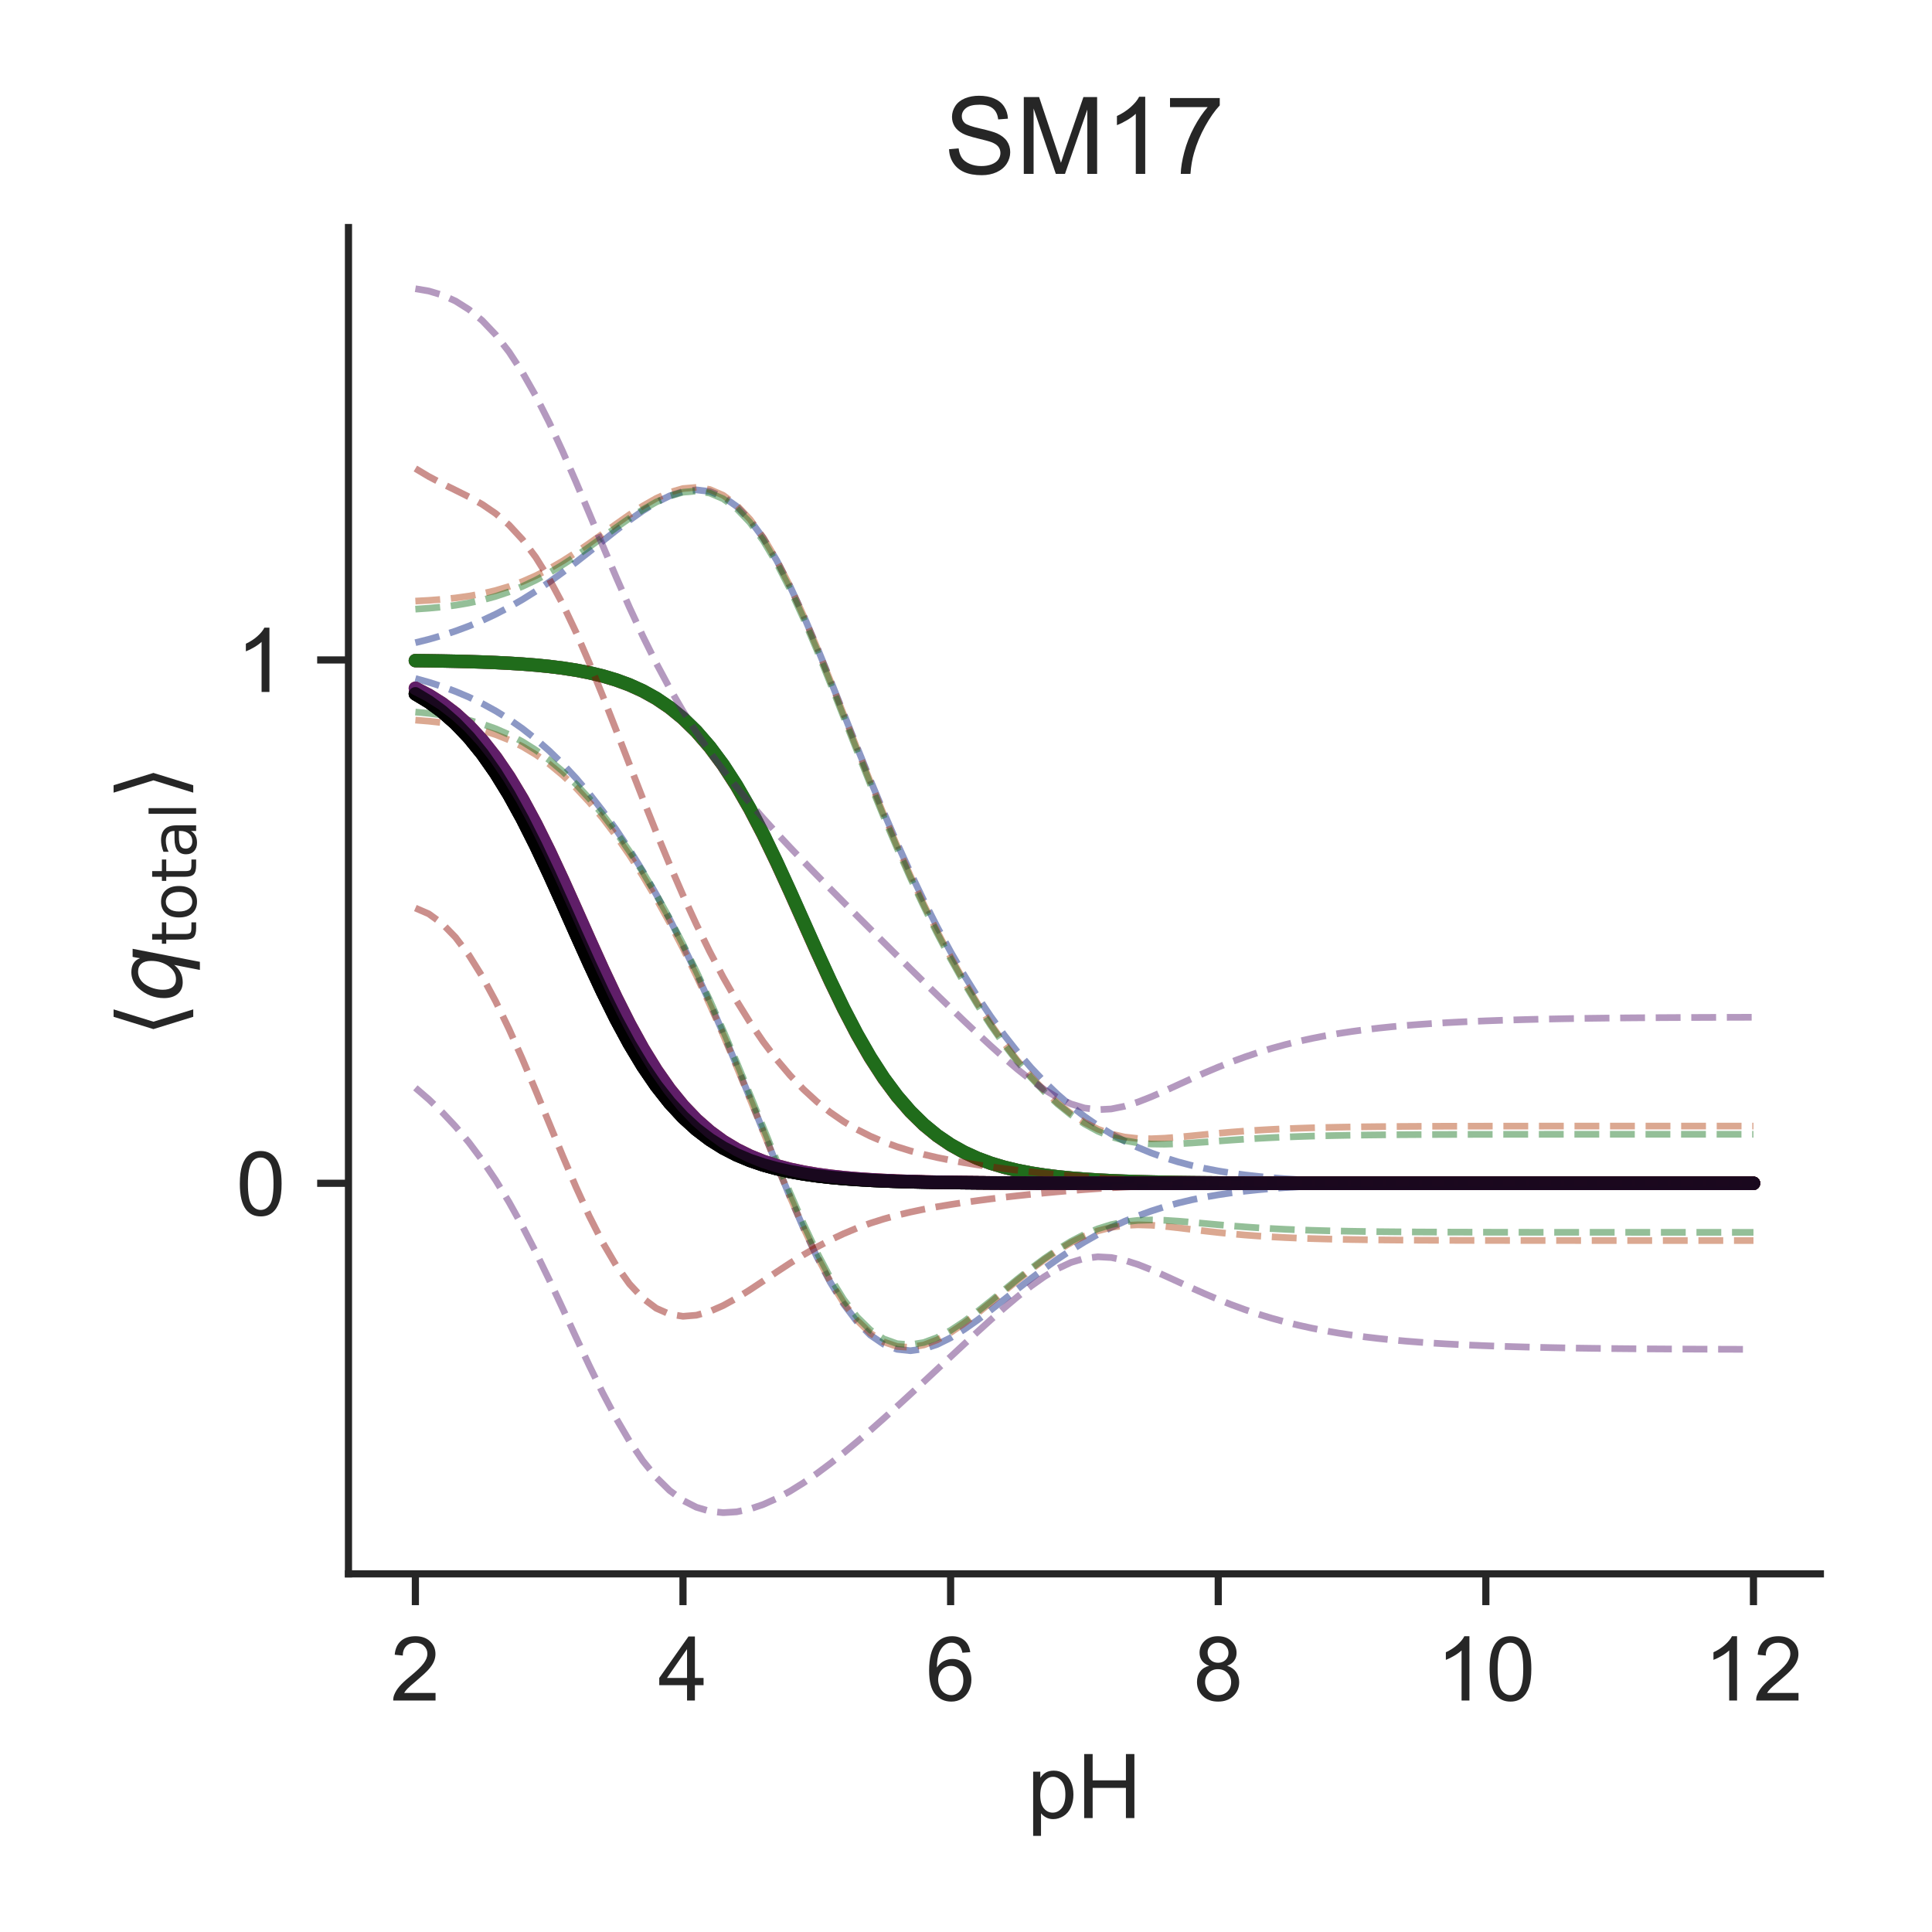 <?xml version="1.0" encoding="utf-8" standalone="no"?>
<!DOCTYPE svg PUBLIC "-//W3C//DTD SVG 1.1//EN"
  "http://www.w3.org/Graphics/SVG/1.1/DTD/svg11.dtd">
<!-- Created with matplotlib (http://matplotlib.org/) -->
<svg height="216pt" version="1.1" viewBox="0 0 216 216" width="216pt" xmlns="http://www.w3.org/2000/svg" xmlns:xlink="http://www.w3.org/1999/xlink">
 <defs>
  <style type="text/css">
*{stroke-linecap:butt;stroke-linejoin:round;}
  </style>
 </defs>
 <g id="figure_1">
  <g id="patch_1">
   <path d="M 0 216 
L 216 216 
L 216 0 
L 0 0 
z
" style="fill:#ffffff;"/>
  </g>
  <g id="axes_1">
   <g id="patch_2">
    <path d="M 38.96 175.96 
L 203.52 175.96 
L 203.52 25.44 
L 38.96 25.44 
z
" style="fill:#ffffff;"/>
   </g>
   <g id="matplotlib.axis_1">
    <g id="xtick_1">
     <g id="line2d_1">
      <defs>
       <path d="M 0 0 
L 0 3.5 
" id="m252473aff6" style="stroke:#262626;stroke-width:0.8;"/>
      </defs>
      <g>
       <use style="fill:#262626;stroke:#262626;stroke-width:0.8;" x="46.44" xlink:href="#m252473aff6" y="175.96"/>
      </g>
     </g>
     <g id="text_1">
      <!-- 2 -->
      <defs>
       <path d="M 50.344 8.453 
L 50.344 0 
L 3.031 0 
Q 2.938 3.172 4.047 6.109 
Q 5.859 10.938 9.828 15.625 
Q 13.812 20.312 21.344 26.469 
Q 33.016 36.031 37.109 41.625 
Q 41.219 47.219 41.219 52.203 
Q 41.219 57.422 37.469 61 
Q 33.734 64.594 27.734 64.594 
Q 21.391 64.594 17.578 60.781 
Q 13.766 56.984 13.719 50.25 
L 4.688 51.172 
Q 5.609 61.281 11.656 66.578 
Q 17.719 71.875 27.938 71.875 
Q 38.234 71.875 44.234 66.156 
Q 50.25 60.453 50.25 52 
Q 50.25 47.703 48.484 43.547 
Q 46.734 39.406 42.656 34.812 
Q 38.578 30.219 29.109 22.219 
Q 21.188 15.578 18.938 13.203 
Q 16.703 10.844 15.234 8.453 
z
" id="ArialMT-32"/>
      </defs>
      <g style="fill:#262626;" transform="translate(43.66 190.118)scale(0.1 -0.1)">
       <use xlink:href="#ArialMT-32"/>
      </g>
     </g>
    </g>
    <g id="xtick_2">
     <g id="line2d_2">
      <g>
       <use style="fill:#262626;stroke:#262626;stroke-width:0.8;" x="76.36" xlink:href="#m252473aff6" y="175.96"/>
      </g>
     </g>
     <g id="text_2">
      <!-- 4 -->
      <defs>
       <path d="M 32.328 0 
L 32.328 17.141 
L 1.266 17.141 
L 1.266 25.203 
L 33.938 71.578 
L 41.109 71.578 
L 41.109 25.203 
L 50.781 25.203 
L 50.781 17.141 
L 41.109 17.141 
L 41.109 0 
z
M 32.328 25.203 
L 32.328 57.469 
L 9.906 25.203 
z
" id="ArialMT-34"/>
      </defs>
      <g style="fill:#262626;" transform="translate(73.58 190.118)scale(0.1 -0.1)">
       <use xlink:href="#ArialMT-34"/>
      </g>
     </g>
    </g>
    <g id="xtick_3">
     <g id="line2d_3">
      <g>
       <use style="fill:#262626;stroke:#262626;stroke-width:0.8;" x="106.28" xlink:href="#m252473aff6" y="175.96"/>
      </g>
     </g>
     <g id="text_3">
      <!-- 6 -->
      <defs>
       <path d="M 49.75 54.047 
L 41.016 53.375 
Q 39.844 58.547 37.703 60.891 
Q 34.125 64.656 28.906 64.656 
Q 24.703 64.656 21.531 62.312 
Q 17.391 59.281 14.984 53.469 
Q 12.594 47.656 12.5 36.922 
Q 15.672 41.75 20.266 44.094 
Q 24.859 46.438 29.891 46.438 
Q 38.672 46.438 44.844 39.969 
Q 51.031 33.5 51.031 23.25 
Q 51.031 16.5 48.125 10.719 
Q 45.219 4.938 40.141 1.859 
Q 35.062 -1.219 28.609 -1.219 
Q 17.625 -1.219 10.688 6.859 
Q 3.766 14.938 3.766 33.5 
Q 3.766 54.25 11.422 63.672 
Q 18.109 71.875 29.438 71.875 
Q 37.891 71.875 43.281 67.141 
Q 48.688 62.406 49.75 54.047 
z
M 13.875 23.188 
Q 13.875 18.656 15.797 14.5 
Q 17.719 10.359 21.188 8.172 
Q 24.656 6 28.469 6 
Q 34.031 6 38.031 10.484 
Q 42.047 14.984 42.047 22.703 
Q 42.047 30.125 38.078 34.391 
Q 34.125 38.672 28.125 38.672 
Q 22.172 38.672 18.016 34.391 
Q 13.875 30.125 13.875 23.188 
z
" id="ArialMT-36"/>
      </defs>
      <g style="fill:#262626;" transform="translate(103.5 190.118)scale(0.1 -0.1)">
       <use xlink:href="#ArialMT-36"/>
      </g>
     </g>
    </g>
    <g id="xtick_4">
     <g id="line2d_4">
      <g>
       <use style="fill:#262626;stroke:#262626;stroke-width:0.8;" x="136.2" xlink:href="#m252473aff6" y="175.96"/>
      </g>
     </g>
     <g id="text_4">
      <!-- 8 -->
      <defs>
       <path d="M 17.672 38.812 
Q 12.203 40.828 9.562 44.531 
Q 6.938 48.25 6.938 53.422 
Q 6.938 61.234 12.547 66.547 
Q 18.172 71.875 27.484 71.875 
Q 36.859 71.875 42.578 66.422 
Q 48.297 60.984 48.297 53.172 
Q 48.297 48.188 45.672 44.5 
Q 43.062 40.828 37.75 38.812 
Q 44.344 36.672 47.781 31.875 
Q 51.219 27.094 51.219 20.453 
Q 51.219 11.281 44.719 5.031 
Q 38.234 -1.219 27.641 -1.219 
Q 17.047 -1.219 10.547 5.047 
Q 4.047 11.328 4.047 20.703 
Q 4.047 27.688 7.594 32.391 
Q 11.141 37.109 17.672 38.812 
z
M 15.922 53.719 
Q 15.922 48.641 19.188 45.406 
Q 22.469 42.188 27.688 42.188 
Q 32.766 42.188 36.016 45.375 
Q 39.266 48.578 39.266 53.219 
Q 39.266 58.062 35.906 61.359 
Q 32.562 64.656 27.594 64.656 
Q 22.562 64.656 19.234 61.422 
Q 15.922 58.203 15.922 53.719 
z
M 13.094 20.656 
Q 13.094 16.891 14.875 13.375 
Q 16.656 9.859 20.172 7.922 
Q 23.688 6 27.734 6 
Q 34.031 6 38.125 10.047 
Q 42.234 14.109 42.234 20.359 
Q 42.234 26.703 38.016 30.859 
Q 33.797 35.016 27.438 35.016 
Q 21.234 35.016 17.156 30.906 
Q 13.094 26.812 13.094 20.656 
z
" id="ArialMT-38"/>
      </defs>
      <g style="fill:#262626;" transform="translate(133.42 190.118)scale(0.1 -0.1)">
       <use xlink:href="#ArialMT-38"/>
      </g>
     </g>
    </g>
    <g id="xtick_5">
     <g id="line2d_5">
      <g>
       <use style="fill:#262626;stroke:#262626;stroke-width:0.8;" x="166.12" xlink:href="#m252473aff6" y="175.96"/>
      </g>
     </g>
     <g id="text_5">
      <!-- 10 -->
      <defs>
       <path d="M 37.25 0 
L 28.469 0 
L 28.469 56 
Q 25.297 52.984 20.141 49.953 
Q 14.984 46.922 10.891 45.406 
L 10.891 53.906 
Q 18.266 57.375 23.781 62.297 
Q 29.297 67.234 31.594 71.875 
L 37.25 71.875 
z
" id="ArialMT-31"/>
       <path d="M 4.156 35.297 
Q 4.156 48 6.766 55.734 
Q 9.375 63.484 14.516 67.672 
Q 19.672 71.875 27.484 71.875 
Q 33.25 71.875 37.594 69.547 
Q 41.938 67.234 44.766 62.859 
Q 47.609 58.5 49.219 52.219 
Q 50.828 45.953 50.828 35.297 
Q 50.828 22.703 48.234 14.969 
Q 45.656 7.234 40.5 3 
Q 35.359 -1.219 27.484 -1.219 
Q 17.141 -1.219 11.234 6.203 
Q 4.156 15.141 4.156 35.297 
z
M 13.188 35.297 
Q 13.188 17.672 17.312 11.828 
Q 21.438 6 27.484 6 
Q 33.547 6 37.672 11.859 
Q 41.797 17.719 41.797 35.297 
Q 41.797 52.984 37.672 58.781 
Q 33.547 64.594 27.391 64.594 
Q 21.344 64.594 17.719 59.469 
Q 13.188 52.938 13.188 35.297 
z
" id="ArialMT-30"/>
      </defs>
      <g style="fill:#262626;" transform="translate(160.559 190.118)scale(0.1 -0.1)">
       <use xlink:href="#ArialMT-31"/>
       <use x="55.615" xlink:href="#ArialMT-30"/>
      </g>
     </g>
    </g>
    <g id="xtick_6">
     <g id="line2d_6">
      <g>
       <use style="fill:#262626;stroke:#262626;stroke-width:0.8;" x="196.04" xlink:href="#m252473aff6" y="175.96"/>
      </g>
     </g>
     <g id="text_6">
      <!-- 12 -->
      <g style="fill:#262626;" transform="translate(190.479 190.118)scale(0.1 -0.1)">
       <use xlink:href="#ArialMT-31"/>
       <use x="55.615" xlink:href="#ArialMT-32"/>
      </g>
     </g>
    </g>
    <g id="text_7">
     <!-- pH -->
     <defs>
      <path d="M 6.594 -19.875 
L 6.594 51.859 
L 14.594 51.859 
L 14.594 45.125 
Q 17.438 49.078 21 51.047 
Q 24.562 53.031 29.641 53.031 
Q 36.281 53.031 41.359 49.609 
Q 46.438 46.188 49.016 39.953 
Q 51.609 33.734 51.609 26.312 
Q 51.609 18.359 48.75 11.984 
Q 45.906 5.609 40.453 2.219 
Q 35.016 -1.172 29 -1.172 
Q 24.609 -1.172 21.109 0.688 
Q 17.625 2.547 15.375 5.375 
L 15.375 -19.875 
z
M 14.547 25.641 
Q 14.547 15.625 18.594 10.844 
Q 22.656 6.062 28.422 6.062 
Q 34.281 6.062 38.453 11.016 
Q 42.625 15.969 42.625 26.375 
Q 42.625 36.281 38.547 41.203 
Q 34.469 46.141 28.812 46.141 
Q 23.188 46.141 18.859 40.891 
Q 14.547 35.641 14.547 25.641 
z
" id="ArialMT-70"/>
      <path d="M 8.016 0 
L 8.016 71.578 
L 17.484 71.578 
L 17.484 42.188 
L 54.688 42.188 
L 54.688 71.578 
L 64.156 71.578 
L 64.156 0 
L 54.688 0 
L 54.688 33.734 
L 17.484 33.734 
L 17.484 0 
z
" id="ArialMT-48"/>
     </defs>
     <g style="fill:#262626;" transform="translate(114.849 203.263)scale(0.1 -0.1)">
      <use xlink:href="#ArialMT-70"/>
      <use x="55.615" xlink:href="#ArialMT-48"/>
     </g>
    </g>
   </g>
   <g id="matplotlib.axis_2">
    <g id="ytick_1">
     <g id="line2d_7">
      <defs>
       <path d="M 0 0 
L -3.5 0 
" id="m2a5cfd0bfd" style="stroke:#262626;stroke-width:0.8;"/>
      </defs>
      <g>
       <use style="fill:#262626;stroke:#262626;stroke-width:0.8;" x="38.96" xlink:href="#m2a5cfd0bfd" y="132.294"/>
      </g>
     </g>
     <g id="text_8">
      <!-- 0 -->
      <g style="fill:#262626;" transform="translate(26.399 135.873)scale(0.1 -0.1)">
       <use xlink:href="#ArialMT-30"/>
      </g>
     </g>
    </g>
    <g id="ytick_2">
     <g id="line2d_8">
      <g>
       <use style="fill:#262626;stroke:#262626;stroke-width:0.8;" x="38.96" xlink:href="#m2a5cfd0bfd" y="73.783"/>
      </g>
     </g>
     <g id="text_9">
      <!-- 1 -->
      <g style="fill:#262626;" transform="translate(26.399 77.362)scale(0.1 -0.1)">
       <use xlink:href="#ArialMT-31"/>
      </g>
     </g>
    </g>
    <g id="text_10">
     <!-- $\langle q_\mathsf{total} \rangle$ -->
     <defs>
      <path d="M 8.938 31.344 
L 22.703 75.875 
L 31 75.875 
L 17.234 31.344 
L 31 -13.188 
L 22.703 -13.188 
z
" id="DejaVuSans-27e8"/>
      <path d="M 41.703 8.203 
Q 38.094 3.469 33.172 1.016 
Q 28.266 -1.422 22.312 -1.422 
Q 14.016 -1.422 9.297 4.172 
Q 4.594 9.766 4.594 19.578 
Q 4.594 27.484 7.5 34.859 
Q 10.406 42.234 15.828 48.094 
Q 19.344 51.906 23.906 53.953 
Q 28.469 56 33.5 56 
Q 39.547 56 43.453 53.609 
Q 47.359 51.219 49.125 46.391 
L 50.688 54.594 
L 59.719 54.594 
L 45.125 -20.609 
L 36.078 -20.609 
z
M 13.922 20.906 
Q 13.922 13.672 16.938 9.891 
Q 19.969 6.109 25.688 6.109 
Q 34.188 6.109 40.188 14.234 
Q 46.188 22.359 46.188 33.984 
Q 46.188 41.016 43.078 44.75 
Q 39.984 48.484 34.188 48.484 
Q 29.938 48.484 26.312 46.5 
Q 22.703 44.531 20.016 40.719 
Q 17.188 36.719 15.547 31.344 
Q 13.922 25.984 13.922 20.906 
z
" id="DejaVuSans-Oblique-71"/>
      <path d="M 18.312 70.219 
L 18.312 54.688 
L 36.812 54.688 
L 36.812 47.703 
L 18.312 47.703 
L 18.312 18.016 
Q 18.312 11.328 20.141 9.422 
Q 21.969 7.516 27.594 7.516 
L 36.812 7.516 
L 36.812 0 
L 27.594 0 
Q 17.188 0 13.234 3.875 
Q 9.281 7.766 9.281 18.016 
L 9.281 47.703 
L 2.688 47.703 
L 2.688 54.688 
L 9.281 54.688 
L 9.281 70.219 
z
" id="DejaVuSans-74"/>
      <path d="M 30.609 48.391 
Q 23.391 48.391 19.188 42.75 
Q 14.984 37.109 14.984 27.297 
Q 14.984 17.484 19.156 11.844 
Q 23.344 6.203 30.609 6.203 
Q 37.797 6.203 41.984 11.859 
Q 46.188 17.531 46.188 27.297 
Q 46.188 37.016 41.984 42.703 
Q 37.797 48.391 30.609 48.391 
z
M 30.609 56 
Q 42.328 56 49.016 48.375 
Q 55.719 40.766 55.719 27.297 
Q 55.719 13.875 49.016 6.219 
Q 42.328 -1.422 30.609 -1.422 
Q 18.844 -1.422 12.172 6.219 
Q 5.516 13.875 5.516 27.297 
Q 5.516 40.766 12.172 48.375 
Q 18.844 56 30.609 56 
z
" id="DejaVuSans-6f"/>
      <path d="M 34.281 27.484 
Q 23.391 27.484 19.188 25 
Q 14.984 22.516 14.984 16.5 
Q 14.984 11.719 18.141 8.906 
Q 21.297 6.109 26.703 6.109 
Q 34.188 6.109 38.703 11.406 
Q 43.219 16.703 43.219 25.484 
L 43.219 27.484 
z
M 52.203 31.203 
L 52.203 0 
L 43.219 0 
L 43.219 8.297 
Q 40.141 3.328 35.547 0.953 
Q 30.953 -1.422 24.312 -1.422 
Q 15.922 -1.422 10.953 3.297 
Q 6 8.016 6 15.922 
Q 6 25.141 12.172 29.828 
Q 18.359 34.516 30.609 34.516 
L 43.219 34.516 
L 43.219 35.406 
Q 43.219 41.609 39.141 45 
Q 35.062 48.391 27.688 48.391 
Q 23 48.391 18.547 47.266 
Q 14.109 46.141 10.016 43.891 
L 10.016 52.203 
Q 14.938 54.109 19.578 55.047 
Q 24.219 56 28.609 56 
Q 40.484 56 46.344 49.844 
Q 52.203 43.703 52.203 31.203 
z
" id="DejaVuSans-61"/>
      <path d="M 9.422 75.984 
L 18.406 75.984 
L 18.406 0 
L 9.422 0 
z
" id="DejaVuSans-6c"/>
      <path d="M 30.078 31.344 
L 16.312 -13.188 
L 8.016 -13.188 
L 21.781 31.344 
L 8.016 75.875 
L 16.312 75.875 
z
" id="DejaVuSans-27e9"/>
     </defs>
     <g style="fill:#262626;" transform="translate(20.299 115.95)rotate(-90)scale(0.1 -0.1)">
      <use transform="translate(0 0.125)" xlink:href="#DejaVuSans-27e8"/>
      <use transform="translate(39.014 0.125)" xlink:href="#DejaVuSans-Oblique-71"/>
      <use transform="translate(102.49 -16.281)scale(0.7)" xlink:href="#DejaVuSans-74"/>
      <use transform="translate(129.937 -16.281)scale(0.7)" xlink:href="#DejaVuSans-6f"/>
      <use transform="translate(172.764 -16.281)scale(0.7)" xlink:href="#DejaVuSans-74"/>
      <use transform="translate(200.21 -16.281)scale(0.7)" xlink:href="#DejaVuSans-61"/>
      <use transform="translate(243.105 -16.281)scale(0.7)" xlink:href="#DejaVuSans-6c"/>
      <use transform="translate(265.288 0.125)" xlink:href="#DejaVuSans-27e9"/>
     </g>
    </g>
   </g>
   <g id="line2d_9">
    <path clip-path="url(#p116b42307d)" d="M 46.44 73.856 
L 47.936 73.875 
L 49.432 73.899 
L 50.928 73.929 
L 52.424 73.967 
L 53.92 74.015 
L 55.416 74.075 
L 56.912 74.15 
L 58.408 74.244 
L 59.904 74.362 
L 61.4 74.51 
L 62.896 74.696 
L 64.392 74.927 
L 65.888 75.216 
L 67.384 75.576 
L 68.88 76.023 
L 70.376 76.575 
L 71.872 77.255 
L 73.368 78.088 
L 74.864 79.102 
L 76.36 80.325 
L 77.856 81.788 
L 79.352 83.515 
L 80.848 85.529 
L 82.344 87.84 
L 83.84 90.444 
L 85.336 93.317 
L 86.832 96.419 
L 88.328 99.685 
L 89.824 103.038 
L 91.32 106.392 
L 92.816 109.658 
L 94.312 112.759 
L 95.808 115.633 
L 97.304 118.237 
L 98.8 120.547 
L 100.296 122.561 
L 101.792 124.289 
L 103.288 125.752 
L 104.784 126.975 
L 106.28 127.988 
L 107.776 128.821 
L 109.272 129.502 
L 110.768 130.054 
L 112.264 130.501 
L 113.76 130.86 
L 115.256 131.15 
L 116.752 131.381 
L 118.248 131.567 
L 119.744 131.715 
L 121.24 131.833 
L 122.736 131.927 
L 124.232 132.002 
L 125.728 132.062 
L 127.224 132.11 
L 128.72 132.148 
L 130.216 132.178 
L 131.712 132.202 
L 133.208 132.221 
L 134.704 132.236 
L 136.2 132.248 
L 137.696 132.257 
L 139.192 132.265 
L 140.688 132.271 
L 142.184 132.276 
L 143.68 132.279 
L 145.176 132.282 
L 146.672 132.285 
L 148.168 132.287 
L 149.664 132.288 
L 151.16 132.289 
L 152.656 132.29 
L 154.152 132.291 
L 155.648 132.292 
L 157.144 132.292 
L 158.64 132.293 
L 160.136 132.293 
L 161.632 132.293 
L 163.128 132.293 
L 164.624 132.294 
L 166.12 132.294 
L 167.616 132.294 
L 169.112 132.294 
L 170.608 132.294 
L 172.104 132.294 
L 173.6 132.294 
L 175.096 132.294 
L 176.592 132.294 
L 178.088 132.294 
L 179.584 132.294 
L 181.08 132.294 
L 182.576 132.294 
L 184.072 132.294 
L 185.568 132.294 
L 187.064 132.294 
L 188.56 132.294 
L 190.056 132.294 
L 191.552 132.294 
L 193.048 132.294 
L 194.544 132.294 
L 196.04 132.294 
" style="fill:none;opacity:0.9;stroke:#001c7f;stroke-linecap:round;stroke-width:1.5;"/>
   </g>
   <g id="line2d_10">
    <path clip-path="url(#p116b42307d)" d="M 46.44 77.569 
L 47.936 78.471 
L 49.432 79.564 
L 50.928 80.88 
L 52.424 82.445 
L 53.92 84.286 
L 55.416 86.418 
L 56.912 88.847 
L 58.408 91.563 
L 59.904 94.534 
L 61.4 97.709 
L 62.896 101.021 
L 64.392 104.385 
L 65.888 107.713 
L 67.384 110.922 
L 68.88 113.939 
L 70.376 116.709 
L 71.872 119.197 
L 73.368 121.388 
L 74.864 123.286 
L 76.36 124.905 
L 77.856 126.268 
L 79.352 127.404 
L 80.848 128.342 
L 82.344 129.11 
L 83.84 129.737 
L 85.336 130.244 
L 86.832 130.654 
L 88.328 130.984 
L 89.824 131.248 
L 91.32 131.46 
L 92.816 131.63 
L 94.312 131.765 
L 95.808 131.873 
L 97.304 131.959 
L 98.8 132.028 
L 100.296 132.082 
L 101.792 132.126 
L 103.288 132.16 
L 104.784 132.188 
L 106.28 132.21 
L 107.776 132.227 
L 109.272 132.241 
L 110.768 132.252 
L 112.264 132.26 
L 113.76 132.267 
L 115.256 132.273 
L 116.752 132.277 
L 118.248 132.281 
L 119.744 132.283 
L 121.24 132.286 
L 122.736 132.287 
L 124.232 132.289 
L 125.728 132.29 
L 127.224 132.291 
L 128.72 132.291 
L 130.216 132.292 
L 131.712 132.292 
L 133.208 132.293 
L 134.704 132.293 
L 136.2 132.293 
L 137.696 132.293 
L 139.192 132.294 
L 140.688 132.294 
L 142.184 132.294 
L 143.68 132.294 
L 145.176 132.294 
L 146.672 132.294 
L 148.168 132.294 
L 149.664 132.294 
L 151.16 132.294 
L 152.656 132.294 
L 154.152 132.294 
L 155.648 132.294 
L 157.144 132.294 
L 158.64 132.294 
L 160.136 132.294 
L 161.632 132.294 
L 163.128 132.294 
L 164.624 132.294 
L 166.12 132.294 
L 167.616 132.294 
L 169.112 132.294 
L 170.608 132.294 
L 172.104 132.294 
L 173.6 132.294 
L 175.096 132.294 
L 176.592 132.294 
L 178.088 132.294 
L 179.584 132.294 
L 181.08 132.294 
L 182.576 132.294 
L 184.072 132.294 
L 185.568 132.294 
L 187.064 132.294 
L 188.56 132.294 
L 190.056 132.294 
L 191.552 132.294 
L 193.048 132.294 
L 194.544 132.294 
L 196.04 132.294 
" style="fill:none;opacity:0.7;stroke:#000000;stroke-linecap:round;stroke-width:1.5;"/>
   </g>
   <g id="line2d_11">
    <path clip-path="url(#p116b42307d)" d="M 46.44 71.853 
L 47.936 71.478 
L 49.432 71.046 
L 50.928 70.554 
L 52.424 69.997 
L 53.92 69.369 
L 55.416 68.667 
L 56.912 67.888 
L 58.408 67.029 
L 59.904 66.092 
L 61.4 65.079 
L 62.896 63.998 
L 64.392 62.861 
L 65.888 61.683 
L 67.384 60.487 
L 68.88 59.301 
L 70.376 58.158 
L 71.872 57.101 
L 73.368 56.178 
L 74.864 55.442 
L 76.36 54.952 
L 77.856 54.768 
L 79.352 54.948 
L 80.848 55.545 
L 82.344 56.6 
L 83.84 58.138 
L 85.336 60.16 
L 86.832 62.644 
L 88.328 65.543 
L 89.824 68.788 
L 91.32 72.295 
L 92.816 75.973 
L 94.312 79.735 
L 95.808 83.501 
L 97.304 87.209 
L 98.8 90.81 
L 100.296 94.27 
L 101.792 97.569 
L 103.288 100.694 
L 104.784 103.641 
L 106.28 106.409 
L 107.776 108.997 
L 109.272 111.408 
L 110.768 113.644 
L 112.264 115.71 
L 113.76 117.61 
L 115.256 119.348 
L 116.752 120.931 
L 118.248 122.365 
L 119.744 123.658 
L 121.24 124.817 
L 122.736 125.851 
L 124.232 126.769 
L 125.728 127.578 
L 127.224 128.287 
L 128.72 128.904 
L 130.216 129.439 
L 131.712 129.9 
L 133.208 130.294 
L 134.704 130.63 
L 136.2 130.915 
L 137.696 131.155 
L 139.192 131.358 
L 140.688 131.527 
L 142.184 131.668 
L 143.68 131.785 
L 145.176 131.881 
L 146.672 131.961 
L 148.168 132.025 
L 149.664 132.078 
L 151.16 132.121 
L 152.656 132.155 
L 154.152 132.183 
L 155.648 132.206 
L 157.144 132.223 
L 158.64 132.238 
L 160.136 132.249 
L 161.632 132.258 
L 163.128 132.266 
L 164.624 132.272 
L 166.12 132.276 
L 167.616 132.28 
L 169.112 132.283 
L 170.608 132.285 
L 172.104 132.287 
L 173.6 132.288 
L 175.096 132.29 
L 176.592 132.291 
L 178.088 132.291 
L 179.584 132.292 
L 181.08 132.292 
L 182.576 132.293 
L 184.072 132.293 
L 185.568 132.293 
L 187.064 132.293 
L 188.56 132.294 
L 190.056 132.294 
L 191.552 132.294 
L 193.048 132.294 
L 194.544 132.294 
L 196.04 132.294 
" style="fill:none;opacity:0.45;stroke:#001c7f;stroke-dasharray:2.775,1.2;stroke-dashoffset:0;stroke-width:0.75;"/>
   </g>
   <g id="line2d_12">
    <path clip-path="url(#p116b42307d)" d="M 46.44 75.859 
L 47.936 76.273 
L 49.432 76.752 
L 50.928 77.305 
L 52.424 77.938 
L 53.92 78.66 
L 55.416 79.482 
L 56.912 80.411 
L 58.408 81.459 
L 59.904 82.633 
L 61.4 83.941 
L 62.896 85.393 
L 64.392 86.994 
L 65.888 88.75 
L 67.384 90.665 
L 68.88 92.745 
L 70.376 94.992 
L 71.872 97.409 
L 73.368 99.999 
L 74.864 102.762 
L 76.36 105.699 
L 77.856 108.807 
L 79.352 112.083 
L 80.848 115.514 
L 82.344 119.08 
L 83.84 122.75 
L 85.336 126.475 
L 86.832 130.193 
L 88.328 133.827 
L 89.824 137.289 
L 91.32 140.489 
L 92.816 143.343 
L 94.312 145.784 
L 95.808 147.765 
L 97.304 149.264 
L 98.8 150.285 
L 100.296 150.853 
L 101.792 151.01 
L 103.288 150.809 
L 104.784 150.308 
L 106.28 149.568 
L 107.776 148.646 
L 109.272 147.595 
L 110.768 146.463 
L 112.264 145.291 
L 113.76 144.111 
L 115.256 142.951 
L 116.752 141.831 
L 118.248 140.768 
L 119.744 139.772 
L 121.24 138.849 
L 122.736 138.003 
L 124.232 137.236 
L 125.728 136.547 
L 127.224 135.933 
L 128.72 135.391 
L 130.216 134.916 
L 131.712 134.503 
L 133.208 134.147 
L 134.704 133.841 
L 136.2 133.581 
L 137.696 133.359 
L 139.192 133.172 
L 140.688 133.015 
L 142.184 132.883 
L 143.68 132.774 
L 145.176 132.684 
L 146.672 132.609 
L 148.168 132.548 
L 149.664 132.499 
L 151.16 132.458 
L 152.656 132.426 
L 154.152 132.399 
L 155.648 132.378 
L 157.144 132.361 
L 158.64 132.348 
L 160.136 132.337 
L 161.632 132.328 
L 163.128 132.321 
L 164.624 132.316 
L 166.12 132.311 
L 167.616 132.308 
L 169.112 132.305 
L 170.608 132.303 
L 172.104 132.301 
L 173.6 132.3 
L 175.096 132.298 
L 176.592 132.298 
L 178.088 132.297 
L 179.584 132.296 
L 181.08 132.296 
L 182.576 132.295 
L 184.072 132.295 
L 185.568 132.295 
L 187.064 132.295 
L 188.56 132.295 
L 190.056 132.295 
L 191.552 132.294 
L 193.048 132.294 
L 194.544 132.294 
L 196.04 132.294 
" style="fill:none;opacity:0.45;stroke:#001c7f;stroke-dasharray:2.775,1.2;stroke-dashoffset:0;stroke-width:0.75;"/>
   </g>
   <g id="line2d_13">
    <path clip-path="url(#p116b42307d)" d="M 46.44 73.856 
L 47.936 73.875 
L 49.432 73.899 
L 50.928 73.929 
L 52.424 73.967 
L 53.92 74.015 
L 55.416 74.075 
L 56.912 74.15 
L 58.408 74.244 
L 59.904 74.362 
L 61.4 74.51 
L 62.896 74.696 
L 64.392 74.927 
L 65.888 75.216 
L 67.384 75.576 
L 68.88 76.023 
L 70.376 76.575 
L 71.872 77.255 
L 73.368 78.088 
L 74.864 79.102 
L 76.36 80.325 
L 77.856 81.788 
L 79.352 83.515 
L 80.848 85.529 
L 82.344 87.84 
L 83.84 90.444 
L 85.336 93.317 
L 86.832 96.419 
L 88.328 99.685 
L 89.824 103.038 
L 91.32 106.392 
L 92.816 109.658 
L 94.312 112.759 
L 95.808 115.633 
L 97.304 118.237 
L 98.8 120.547 
L 100.296 122.561 
L 101.792 124.289 
L 103.288 125.752 
L 104.784 126.975 
L 106.28 127.988 
L 107.776 128.821 
L 109.272 129.502 
L 110.768 130.054 
L 112.264 130.501 
L 113.76 130.86 
L 115.256 131.15 
L 116.752 131.381 
L 118.248 131.567 
L 119.744 131.715 
L 121.24 131.833 
L 122.736 131.927 
L 124.232 132.002 
L 125.728 132.062 
L 127.224 132.11 
L 128.72 132.148 
L 130.216 132.178 
L 131.712 132.202 
L 133.208 132.221 
L 134.704 132.236 
L 136.2 132.248 
L 137.696 132.257 
L 139.192 132.265 
L 140.688 132.271 
L 142.184 132.276 
L 143.68 132.279 
L 145.176 132.282 
L 146.672 132.285 
L 148.168 132.287 
L 149.664 132.288 
L 151.16 132.289 
L 152.656 132.29 
L 154.152 132.291 
L 155.648 132.292 
L 157.144 132.292 
L 158.64 132.293 
L 160.136 132.293 
L 161.632 132.293 
L 163.128 132.293 
L 164.624 132.294 
L 166.12 132.294 
L 167.616 132.294 
L 169.112 132.294 
L 170.608 132.294 
L 172.104 132.294 
L 173.6 132.294 
L 175.096 132.294 
L 176.592 132.294 
L 178.088 132.294 
L 179.584 132.294 
L 181.08 132.294 
L 182.576 132.294 
L 184.072 132.294 
L 185.568 132.294 
L 187.064 132.294 
L 188.56 132.294 
L 190.056 132.294 
L 191.552 132.294 
L 193.048 132.294 
L 194.544 132.294 
L 196.04 132.294 
" style="fill:none;opacity:0.9;stroke:#b1400d;stroke-linecap:round;stroke-width:1.5;"/>
   </g>
   <g id="line2d_14">
    <path clip-path="url(#p116b42307d)" d="M 46.44 77.569 
L 47.936 78.471 
L 49.432 79.564 
L 50.928 80.88 
L 52.424 82.445 
L 53.92 84.286 
L 55.416 86.418 
L 56.912 88.847 
L 58.408 91.563 
L 59.904 94.534 
L 61.4 97.709 
L 62.896 101.021 
L 64.392 104.385 
L 65.888 107.713 
L 67.384 110.922 
L 68.88 113.939 
L 70.376 116.709 
L 71.872 119.197 
L 73.368 121.388 
L 74.864 123.286 
L 76.36 124.905 
L 77.856 126.268 
L 79.352 127.404 
L 80.848 128.342 
L 82.344 129.11 
L 83.84 129.737 
L 85.336 130.244 
L 86.832 130.654 
L 88.328 130.984 
L 89.824 131.248 
L 91.32 131.46 
L 92.816 131.63 
L 94.312 131.765 
L 95.808 131.873 
L 97.304 131.959 
L 98.8 132.028 
L 100.296 132.082 
L 101.792 132.126 
L 103.288 132.16 
L 104.784 132.188 
L 106.28 132.21 
L 107.776 132.227 
L 109.272 132.241 
L 110.768 132.252 
L 112.264 132.26 
L 113.76 132.267 
L 115.256 132.273 
L 116.752 132.277 
L 118.248 132.281 
L 119.744 132.283 
L 121.24 132.286 
L 122.736 132.287 
L 124.232 132.289 
L 125.728 132.29 
L 127.224 132.291 
L 128.72 132.291 
L 130.216 132.292 
L 131.712 132.292 
L 133.208 132.293 
L 134.704 132.293 
L 136.2 132.293 
L 137.696 132.293 
L 139.192 132.294 
L 140.688 132.294 
L 142.184 132.294 
L 143.68 132.294 
L 145.176 132.294 
L 146.672 132.294 
L 148.168 132.294 
L 149.664 132.294 
L 151.16 132.294 
L 152.656 132.294 
L 154.152 132.294 
L 155.648 132.294 
L 157.144 132.294 
L 158.64 132.294 
L 160.136 132.294 
L 161.632 132.294 
L 163.128 132.294 
L 164.624 132.294 
L 166.12 132.294 
L 167.616 132.294 
L 169.112 132.294 
L 170.608 132.294 
L 172.104 132.294 
L 173.6 132.294 
L 175.096 132.294 
L 176.592 132.294 
L 178.088 132.294 
L 179.584 132.294 
L 181.08 132.294 
L 182.576 132.294 
L 184.072 132.294 
L 185.568 132.294 
L 187.064 132.294 
L 188.56 132.294 
L 190.056 132.294 
L 191.552 132.294 
L 193.048 132.294 
L 194.544 132.294 
L 196.04 132.294 
" style="fill:none;opacity:0.7;stroke:#000000;stroke-linecap:round;stroke-width:1.5;"/>
   </g>
   <g id="line2d_15">
    <path clip-path="url(#p116b42307d)" d="M 46.44 67.203 
L 47.936 67.12 
L 49.432 67.006 
L 50.928 66.851 
L 52.424 66.644 
L 53.92 66.37 
L 55.416 66.018 
L 56.912 65.572 
L 58.408 65.024 
L 59.904 64.367 
L 61.4 63.602 
L 62.896 62.733 
L 64.392 61.775 
L 65.888 60.748 
L 67.384 59.677 
L 68.88 58.597 
L 70.376 57.546 
L 71.872 56.57 
L 73.368 55.719 
L 74.864 55.049 
L 76.36 54.62 
L 77.856 54.493 
L 79.352 54.726 
L 80.848 55.372 
L 82.344 56.472 
L 83.84 58.05 
L 85.336 60.108 
L 86.832 62.626 
L 88.328 65.556 
L 89.824 68.831 
L 91.32 72.368 
L 92.816 76.076 
L 94.312 79.87 
L 95.808 83.673 
L 97.304 87.421 
L 98.8 91.068 
L 100.296 94.581 
L 101.792 97.94 
L 103.288 101.134 
L 104.784 104.156 
L 106.28 107.004 
L 107.776 109.677 
L 109.272 112.172 
L 110.768 114.488 
L 112.264 116.625 
L 113.76 118.58 
L 115.256 120.351 
L 116.752 121.932 
L 118.248 123.319 
L 119.744 124.505 
L 121.24 125.48 
L 122.736 126.239 
L 124.232 126.781 
L 125.728 127.12 
L 127.224 127.284 
L 128.72 127.313 
L 130.216 127.251 
L 131.712 127.135 
L 133.208 126.992 
L 134.704 126.844 
L 136.2 126.7 
L 137.696 126.569 
L 139.192 126.454 
L 140.688 126.354 
L 142.184 126.269 
L 143.68 126.198 
L 145.176 126.14 
L 146.672 126.092 
L 148.168 126.053 
L 149.664 126.022 
L 151.16 125.996 
L 152.656 125.976 
L 154.152 125.959 
L 155.648 125.946 
L 157.144 125.936 
L 158.64 125.927 
L 160.136 125.921 
L 161.632 125.915 
L 163.128 125.911 
L 164.624 125.908 
L 166.12 125.905 
L 167.616 125.903 
L 169.112 125.901 
L 170.608 125.9 
L 172.104 125.899 
L 173.6 125.898 
L 175.096 125.897 
L 176.592 125.897 
L 178.088 125.896 
L 179.584 125.896 
L 181.08 125.896 
L 182.576 125.895 
L 184.072 125.895 
L 185.568 125.895 
L 187.064 125.895 
L 188.56 125.895 
L 190.056 125.895 
L 191.552 125.895 
L 193.048 125.895 
L 194.544 125.895 
L 196.04 125.895 
" style="fill:none;opacity:0.45;stroke:#b1400d;stroke-dasharray:2.775,1.2;stroke-dashoffset:0;stroke-width:0.75;"/>
   </g>
   <g id="line2d_16">
    <path clip-path="url(#p116b42307d)" d="M 46.44 80.509 
L 47.936 80.63 
L 49.432 80.793 
L 50.928 81.008 
L 52.424 81.291 
L 53.92 81.659 
L 55.416 82.131 
L 56.912 82.727 
L 58.408 83.463 
L 59.904 84.357 
L 61.4 85.419 
L 62.896 86.658 
L 64.392 88.08 
L 65.888 89.685 
L 67.384 91.475 
L 68.88 93.449 
L 70.376 95.605 
L 71.872 97.941 
L 73.368 100.458 
L 74.864 103.155 
L 76.36 106.03 
L 77.856 109.082 
L 79.352 112.305 
L 80.848 115.687 
L 82.344 119.209 
L 83.84 122.838 
L 85.336 126.527 
L 86.832 130.211 
L 88.328 133.814 
L 89.824 137.246 
L 91.32 140.416 
L 92.816 143.24 
L 94.312 145.648 
L 95.808 147.593 
L 97.304 149.052 
L 98.8 150.027 
L 100.296 150.542 
L 101.792 150.639 
L 103.288 150.369 
L 104.784 149.793 
L 106.28 148.972 
L 107.776 147.966 
L 109.272 146.832 
L 110.768 145.619 
L 112.264 144.376 
L 113.76 143.141 
L 115.256 141.948 
L 116.752 140.83 
L 118.248 139.814 
L 119.744 138.925 
L 121.24 138.186 
L 122.736 137.615 
L 124.232 137.224 
L 125.728 137.005 
L 127.224 136.936 
L 128.72 136.982 
L 130.216 137.104 
L 131.712 137.268 
L 133.208 137.449 
L 134.704 137.628 
L 136.2 137.795 
L 137.696 137.945 
L 139.192 138.076 
L 140.688 138.188 
L 142.184 138.282 
L 143.68 138.36 
L 145.176 138.425 
L 146.672 138.478 
L 148.168 138.52 
L 149.664 138.555 
L 151.16 138.583 
L 152.656 138.605 
L 154.152 138.623 
L 155.648 138.637 
L 157.144 138.649 
L 158.64 138.658 
L 160.136 138.665 
L 161.632 138.671 
L 163.128 138.676 
L 164.624 138.68 
L 166.12 138.682 
L 167.616 138.685 
L 169.112 138.687 
L 170.608 138.688 
L 172.104 138.689 
L 173.6 138.69 
L 175.096 138.691 
L 176.592 138.692 
L 178.088 138.692 
L 179.584 138.692 
L 181.08 138.693 
L 182.576 138.693 
L 184.072 138.693 
L 185.568 138.693 
L 187.064 138.693 
L 188.56 138.693 
L 190.056 138.693 
L 191.552 138.694 
L 193.048 138.694 
L 194.544 138.694 
L 196.04 138.694 
" style="fill:none;opacity:0.45;stroke:#b1400d;stroke-dasharray:2.775,1.2;stroke-dashoffset:0;stroke-width:0.75;"/>
   </g>
   <g id="line2d_17">
    <path clip-path="url(#p116b42307d)" d="M 46.44 73.856 
L 47.936 73.875 
L 49.432 73.899 
L 50.928 73.929 
L 52.424 73.966 
L 53.92 74.014 
L 55.416 74.073 
L 56.912 74.148 
L 58.408 74.242 
L 59.904 74.359 
L 61.4 74.507 
L 62.896 74.691 
L 64.392 74.922 
L 65.888 75.21 
L 67.384 75.568 
L 68.88 76.013 
L 70.376 76.563 
L 71.872 77.24 
L 73.368 78.07 
L 74.864 79.08 
L 76.36 80.299 
L 77.856 81.756 
L 79.352 83.478 
L 80.848 85.486 
L 82.344 87.791 
L 83.84 90.389 
L 85.336 93.258 
L 86.832 96.355 
L 88.328 99.619 
L 89.824 102.971 
L 91.32 106.325 
L 92.816 109.594 
L 94.312 112.7 
L 95.808 115.578 
L 97.304 118.187 
L 98.8 120.504 
L 100.296 122.524 
L 101.792 124.257 
L 103.288 125.725 
L 104.784 126.953 
L 106.28 127.97 
L 107.776 128.806 
L 109.272 129.489 
L 110.768 130.044 
L 112.264 130.493 
L 113.76 130.854 
L 115.256 131.144 
L 116.752 131.377 
L 118.248 131.563 
L 119.744 131.712 
L 121.24 131.831 
L 122.736 131.926 
L 124.232 132.001 
L 125.728 132.061 
L 127.224 132.109 
L 128.72 132.147 
L 130.216 132.177 
L 131.712 132.201 
L 133.208 132.22 
L 134.704 132.235 
L 136.2 132.247 
L 137.696 132.257 
L 139.192 132.265 
L 140.688 132.271 
L 142.184 132.276 
L 143.68 132.279 
L 145.176 132.282 
L 146.672 132.285 
L 148.168 132.287 
L 149.664 132.288 
L 151.16 132.289 
L 152.656 132.29 
L 154.152 132.291 
L 155.648 132.292 
L 157.144 132.292 
L 158.64 132.293 
L 160.136 132.293 
L 161.632 132.293 
L 163.128 132.293 
L 164.624 132.294 
L 166.12 132.294 
L 167.616 132.294 
L 169.112 132.294 
L 170.608 132.294 
L 172.104 132.294 
L 173.6 132.294 
L 175.096 132.294 
L 176.592 132.294 
L 178.088 132.294 
L 179.584 132.294 
L 181.08 132.294 
L 182.576 132.294 
L 184.072 132.294 
L 185.568 132.294 
L 187.064 132.294 
L 188.56 132.294 
L 190.056 132.294 
L 191.552 132.294 
L 193.048 132.294 
L 194.544 132.294 
L 196.04 132.294 
" style="fill:none;opacity:0.9;stroke:#12711c;stroke-linecap:round;stroke-width:1.5;"/>
   </g>
   <g id="line2d_18">
    <path clip-path="url(#p116b42307d)" d="M 46.44 77.569 
L 47.936 78.471 
L 49.432 79.564 
L 50.928 80.88 
L 52.424 82.445 
L 53.92 84.286 
L 55.416 86.418 
L 56.912 88.847 
L 58.408 91.563 
L 59.904 94.534 
L 61.4 97.709 
L 62.896 101.021 
L 64.392 104.385 
L 65.888 107.713 
L 67.384 110.922 
L 68.88 113.939 
L 70.376 116.709 
L 71.872 119.197 
L 73.368 121.388 
L 74.864 123.286 
L 76.36 124.905 
L 77.856 126.268 
L 79.352 127.404 
L 80.848 128.342 
L 82.344 129.11 
L 83.84 129.737 
L 85.336 130.244 
L 86.832 130.654 
L 88.328 130.984 
L 89.824 131.248 
L 91.32 131.46 
L 92.816 131.63 
L 94.312 131.765 
L 95.808 131.873 
L 97.304 131.959 
L 98.8 132.028 
L 100.296 132.082 
L 101.792 132.126 
L 103.288 132.16 
L 104.784 132.188 
L 106.28 132.21 
L 107.776 132.227 
L 109.272 132.241 
L 110.768 132.252 
L 112.264 132.26 
L 113.76 132.267 
L 115.256 132.273 
L 116.752 132.277 
L 118.248 132.281 
L 119.744 132.283 
L 121.24 132.286 
L 122.736 132.287 
L 124.232 132.289 
L 125.728 132.29 
L 127.224 132.291 
L 128.72 132.291 
L 130.216 132.292 
L 131.712 132.292 
L 133.208 132.293 
L 134.704 132.293 
L 136.2 132.293 
L 137.696 132.293 
L 139.192 132.294 
L 140.688 132.294 
L 142.184 132.294 
L 143.68 132.294 
L 145.176 132.294 
L 146.672 132.294 
L 148.168 132.294 
L 149.664 132.294 
L 151.16 132.294 
L 152.656 132.294 
L 154.152 132.294 
L 155.648 132.294 
L 157.144 132.294 
L 158.64 132.294 
L 160.136 132.294 
L 161.632 132.294 
L 163.128 132.294 
L 164.624 132.294 
L 166.12 132.294 
L 167.616 132.294 
L 169.112 132.294 
L 170.608 132.294 
L 172.104 132.294 
L 173.6 132.294 
L 175.096 132.294 
L 176.592 132.294 
L 178.088 132.294 
L 179.584 132.294 
L 181.08 132.294 
L 182.576 132.294 
L 184.072 132.294 
L 185.568 132.294 
L 187.064 132.294 
L 188.56 132.294 
L 190.056 132.294 
L 191.552 132.294 
L 193.048 132.294 
L 194.544 132.294 
L 196.04 132.294 
" style="fill:none;opacity:0.7;stroke:#000000;stroke-linecap:round;stroke-width:1.5;"/>
   </g>
   <g id="line2d_19">
    <path clip-path="url(#p116b42307d)" d="M 46.44 68.102 
L 47.936 68 
L 49.432 67.859 
L 50.928 67.667 
L 52.424 67.414 
L 53.92 67.086 
L 55.416 66.674 
L 56.912 66.168 
L 58.408 65.563 
L 59.904 64.855 
L 61.4 64.049 
L 62.896 63.151 
L 64.392 62.175 
L 65.888 61.139 
L 67.384 60.067 
L 68.88 58.99 
L 70.376 57.945 
L 71.872 56.975 
L 73.368 56.129 
L 74.864 55.461 
L 76.36 55.032 
L 77.856 54.9 
L 79.352 55.126 
L 80.848 55.761 
L 82.344 56.847 
L 83.84 58.409 
L 85.336 60.452 
L 86.832 62.953 
L 88.328 65.867 
L 89.824 69.128 
L 91.32 72.652 
L 92.816 76.351 
L 94.312 80.136 
L 95.808 83.932 
L 97.304 87.673 
L 98.8 91.314 
L 100.296 94.82 
L 101.792 98.171 
L 103.288 101.355 
L 104.784 104.367 
L 106.28 107.202 
L 107.776 109.861 
L 109.272 112.341 
L 110.768 114.643 
L 112.264 116.765 
L 113.76 118.707 
L 115.256 120.467 
L 116.752 122.045 
L 118.248 123.437 
L 119.744 124.641 
L 121.24 125.652 
L 122.736 126.467 
L 124.232 127.085 
L 125.728 127.515 
L 127.224 127.777 
L 128.72 127.901 
L 130.216 127.923 
L 131.712 127.876 
L 133.208 127.789 
L 134.704 127.683 
L 136.2 127.57 
L 137.696 127.461 
L 139.192 127.36 
L 140.688 127.269 
L 142.184 127.19 
L 143.68 127.123 
L 145.176 127.065 
L 146.672 127.018 
L 148.168 126.978 
L 149.664 126.946 
L 151.16 126.919 
L 152.656 126.898 
L 154.152 126.881 
L 155.648 126.867 
L 157.144 126.856 
L 158.64 126.847 
L 160.136 126.84 
L 161.632 126.834 
L 163.128 126.829 
L 164.624 126.826 
L 166.12 126.823 
L 167.616 126.821 
L 169.112 126.819 
L 170.608 126.817 
L 172.104 126.816 
L 173.6 126.815 
L 175.096 126.814 
L 176.592 126.814 
L 178.088 126.813 
L 179.584 126.813 
L 181.08 126.813 
L 182.576 126.812 
L 184.072 126.812 
L 185.568 126.812 
L 187.064 126.812 
L 188.56 126.812 
L 190.056 126.812 
L 191.552 126.812 
L 193.048 126.812 
L 194.544 126.812 
L 196.04 126.812 
" style="fill:none;opacity:0.45;stroke:#12711c;stroke-dasharray:2.775,1.2;stroke-dashoffset:0;stroke-width:0.75;"/>
   </g>
   <g id="line2d_20">
    <path clip-path="url(#p116b42307d)" d="M 46.44 79.61 
L 47.936 79.749 
L 49.432 79.938 
L 50.928 80.19 
L 52.424 80.519 
L 53.92 80.941 
L 55.416 81.472 
L 56.912 82.128 
L 58.408 82.921 
L 59.904 83.864 
L 61.4 84.965 
L 62.896 86.232 
L 64.392 87.67 
L 65.888 89.281 
L 67.384 91.07 
L 68.88 93.036 
L 70.376 95.181 
L 71.872 97.506 
L 73.368 100.011 
L 74.864 102.698 
L 76.36 105.565 
L 77.856 108.611 
L 79.352 111.831 
L 80.848 115.212 
L 82.344 118.735 
L 83.84 122.368 
L 85.336 126.063 
L 86.832 129.757 
L 88.328 133.37 
L 89.824 136.814 
L 91.32 139.999 
L 92.816 142.838 
L 94.312 145.263 
L 95.808 147.225 
L 97.304 148.701 
L 98.8 149.694 
L 100.296 150.228 
L 101.792 150.344 
L 103.288 150.094 
L 104.784 149.538 
L 106.28 148.738 
L 107.776 147.752 
L 109.272 146.637 
L 110.768 145.445 
L 112.264 144.22 
L 113.76 143.001 
L 115.256 141.822 
L 116.752 140.709 
L 118.248 139.69 
L 119.744 138.783 
L 121.24 138.01 
L 122.736 137.385 
L 124.232 136.917 
L 125.728 136.607 
L 127.224 136.44 
L 128.72 136.393 
L 130.216 136.431 
L 131.712 136.526 
L 133.208 136.651 
L 134.704 136.788 
L 136.2 136.925 
L 137.696 137.053 
L 139.192 137.169 
L 140.688 137.272 
L 142.184 137.361 
L 143.68 137.436 
L 145.176 137.499 
L 146.672 137.552 
L 148.168 137.595 
L 149.664 137.631 
L 151.16 137.66 
L 152.656 137.683 
L 154.152 137.702 
L 155.648 137.717 
L 157.144 137.729 
L 158.64 137.739 
L 160.136 137.746 
L 161.632 137.752 
L 163.128 137.757 
L 164.624 137.761 
L 166.12 137.764 
L 167.616 137.767 
L 169.112 137.769 
L 170.608 137.771 
L 172.104 137.772 
L 173.6 137.773 
L 175.096 137.774 
L 176.592 137.774 
L 178.088 137.775 
L 179.584 137.775 
L 181.08 137.775 
L 182.576 137.776 
L 184.072 137.776 
L 185.568 137.776 
L 187.064 137.776 
L 188.56 137.776 
L 190.056 137.776 
L 191.552 137.776 
L 193.048 137.776 
L 194.544 137.777 
L 196.04 137.777 
" style="fill:none;opacity:0.45;stroke:#12711c;stroke-dasharray:2.775,1.2;stroke-dashoffset:0;stroke-width:0.75;"/>
   </g>
   <g id="line2d_21">
    <path clip-path="url(#p116b42307d)" d="M 46.44 76.951 
L 47.936 77.723 
L 49.432 78.663 
L 50.928 79.8 
L 52.424 81.164 
L 53.92 82.784 
L 55.416 84.682 
L 56.912 86.874 
L 58.408 89.363 
L 59.904 92.132 
L 61.4 95.149 
L 62.896 98.358 
L 64.392 101.687 
L 65.888 105.051 
L 67.384 108.363 
L 68.88 111.539 
L 70.376 114.51 
L 71.872 117.226 
L 73.368 119.656 
L 74.864 121.788 
L 76.36 123.629 
L 77.856 125.195 
L 79.352 126.511 
L 80.848 127.605 
L 82.344 128.507 
L 83.84 129.245 
L 85.336 129.846 
L 86.832 130.333 
L 88.328 130.725 
L 89.824 131.041 
L 91.32 131.294 
L 92.816 131.497 
L 94.312 131.659 
L 95.808 131.789 
L 97.304 131.892 
L 98.8 131.974 
L 100.296 132.04 
L 101.792 132.092 
L 103.288 132.133 
L 104.784 132.166 
L 106.28 132.193 
L 107.776 132.213 
L 109.272 132.23 
L 110.768 132.243 
L 112.264 132.254 
L 113.76 132.262 
L 115.256 132.269 
L 116.752 132.274 
L 118.248 132.278 
L 119.744 132.281 
L 121.24 132.284 
L 122.736 132.286 
L 124.232 132.288 
L 125.728 132.289 
L 127.224 132.29 
L 128.72 132.291 
L 130.216 132.292 
L 131.712 132.292 
L 133.208 132.293 
L 134.704 132.293 
L 136.2 132.293 
L 137.696 132.293 
L 139.192 132.293 
L 140.688 132.294 
L 142.184 132.294 
L 143.68 132.294 
L 145.176 132.294 
L 146.672 132.294 
L 148.168 132.294 
L 149.664 132.294 
L 151.16 132.294 
L 152.656 132.294 
L 154.152 132.294 
L 155.648 132.294 
L 157.144 132.294 
L 158.64 132.294 
L 160.136 132.294 
L 161.632 132.294 
L 163.128 132.294 
L 164.624 132.294 
L 166.12 132.294 
L 167.616 132.294 
L 169.112 132.294 
L 170.608 132.294 
L 172.104 132.294 
L 173.6 132.294 
L 175.096 132.294 
L 176.592 132.294 
L 178.088 132.294 
L 179.584 132.294 
L 181.08 132.294 
L 182.576 132.294 
L 184.072 132.294 
L 185.568 132.294 
L 187.064 132.294 
L 188.56 132.294 
L 190.056 132.294 
L 191.552 132.294 
L 193.048 132.294 
L 194.544 132.294 
L 196.04 132.294 
" style="fill:none;opacity:0.9;stroke:#8c0800;stroke-linecap:round;stroke-width:1.5;"/>
   </g>
   <g id="line2d_22">
    <path clip-path="url(#p116b42307d)" d="M 46.44 77.569 
L 47.936 78.471 
L 49.432 79.564 
L 50.928 80.88 
L 52.424 82.445 
L 53.92 84.286 
L 55.416 86.418 
L 56.912 88.847 
L 58.408 91.563 
L 59.904 94.534 
L 61.4 97.709 
L 62.896 101.021 
L 64.392 104.385 
L 65.888 107.713 
L 67.384 110.922 
L 68.88 113.939 
L 70.376 116.709 
L 71.872 119.197 
L 73.368 121.388 
L 74.864 123.286 
L 76.36 124.905 
L 77.856 126.268 
L 79.352 127.404 
L 80.848 128.342 
L 82.344 129.11 
L 83.84 129.737 
L 85.336 130.244 
L 86.832 130.654 
L 88.328 130.984 
L 89.824 131.248 
L 91.32 131.46 
L 92.816 131.63 
L 94.312 131.765 
L 95.808 131.873 
L 97.304 131.959 
L 98.8 132.028 
L 100.296 132.082 
L 101.792 132.126 
L 103.288 132.16 
L 104.784 132.188 
L 106.28 132.21 
L 107.776 132.227 
L 109.272 132.241 
L 110.768 132.252 
L 112.264 132.26 
L 113.76 132.267 
L 115.256 132.273 
L 116.752 132.277 
L 118.248 132.281 
L 119.744 132.283 
L 121.24 132.286 
L 122.736 132.287 
L 124.232 132.289 
L 125.728 132.29 
L 127.224 132.291 
L 128.72 132.291 
L 130.216 132.292 
L 131.712 132.292 
L 133.208 132.293 
L 134.704 132.293 
L 136.2 132.293 
L 137.696 132.293 
L 139.192 132.294 
L 140.688 132.294 
L 142.184 132.294 
L 143.68 132.294 
L 145.176 132.294 
L 146.672 132.294 
L 148.168 132.294 
L 149.664 132.294 
L 151.16 132.294 
L 152.656 132.294 
L 154.152 132.294 
L 155.648 132.294 
L 157.144 132.294 
L 158.64 132.294 
L 160.136 132.294 
L 161.632 132.294 
L 163.128 132.294 
L 164.624 132.294 
L 166.12 132.294 
L 167.616 132.294 
L 169.112 132.294 
L 170.608 132.294 
L 172.104 132.294 
L 173.6 132.294 
L 175.096 132.294 
L 176.592 132.294 
L 178.088 132.294 
L 179.584 132.294 
L 181.08 132.294 
L 182.576 132.294 
L 184.072 132.294 
L 185.568 132.294 
L 187.064 132.294 
L 188.56 132.294 
L 190.056 132.294 
L 191.552 132.294 
L 193.048 132.294 
L 194.544 132.294 
L 196.04 132.294 
" style="fill:none;opacity:0.7;stroke:#000000;stroke-linecap:round;stroke-width:1.5;"/>
   </g>
   <g id="line2d_23">
    <path clip-path="url(#p116b42307d)" d="M 46.44 52.381 
L 47.936 53.276 
L 49.432 54.068 
L 50.928 54.804 
L 52.424 55.551 
L 53.92 56.391 
L 55.416 57.412 
L 56.912 58.697 
L 58.408 60.314 
L 59.904 62.313 
L 61.4 64.716 
L 62.896 67.513 
L 64.392 70.67 
L 65.888 74.126 
L 67.384 77.802 
L 68.88 81.613 
L 70.376 85.472 
L 71.872 89.304 
L 73.368 93.045 
L 74.864 96.652 
L 76.36 100.093 
L 77.856 103.347 
L 79.352 106.4 
L 80.848 109.244 
L 82.344 111.873 
L 83.84 114.285 
L 85.336 116.479 
L 86.832 118.457 
L 88.328 120.223 
L 89.824 121.788 
L 91.32 123.161 
L 92.816 124.355 
L 94.312 125.387 
L 95.808 126.272 
L 97.304 127.025 
L 98.8 127.666 
L 100.296 128.209 
L 101.792 128.672 
L 103.288 129.07 
L 104.784 129.415 
L 106.28 129.718 
L 107.776 129.987 
L 109.272 130.229 
L 110.768 130.45 
L 112.264 130.652 
L 113.76 130.838 
L 115.256 131.01 
L 116.752 131.17 
L 118.248 131.316 
L 119.744 131.451 
L 121.24 131.573 
L 122.736 131.682 
L 124.232 131.779 
L 125.728 131.864 
L 127.224 131.938 
L 128.72 132.001 
L 130.216 132.054 
L 131.712 132.099 
L 133.208 132.136 
L 134.704 132.166 
L 136.2 132.191 
L 137.696 132.212 
L 139.192 132.228 
L 140.688 132.241 
L 142.184 132.252 
L 143.68 132.26 
L 145.176 132.267 
L 146.672 132.273 
L 148.168 132.277 
L 149.664 132.281 
L 151.16 132.283 
L 152.656 132.286 
L 154.152 132.287 
L 155.648 132.289 
L 157.144 132.29 
L 158.64 132.291 
L 160.136 132.291 
L 161.632 132.292 
L 163.128 132.292 
L 164.624 132.293 
L 166.12 132.293 
L 167.616 132.293 
L 169.112 132.293 
L 170.608 132.294 
L 172.104 132.294 
L 173.6 132.294 
L 175.096 132.294 
L 176.592 132.294 
L 178.088 132.294 
L 179.584 132.294 
L 181.08 132.294 
L 182.576 132.294 
L 184.072 132.294 
L 185.568 132.294 
L 187.064 132.294 
L 188.56 132.294 
L 190.056 132.294 
L 191.552 132.294 
L 193.048 132.294 
L 194.544 132.294 
L 196.04 132.294 
" style="fill:none;opacity:0.45;stroke:#8c0800;stroke-dasharray:2.775,1.2;stroke-dashoffset:0;stroke-width:0.75;"/>
   </g>
   <g id="line2d_24">
    <path clip-path="url(#p116b42307d)" d="M 46.44 101.522 
L 47.936 102.17 
L 49.432 103.257 
L 50.928 104.796 
L 52.424 106.778 
L 53.92 109.177 
L 55.416 111.952 
L 56.912 115.052 
L 58.408 118.411 
L 59.904 121.951 
L 61.4 125.582 
L 62.896 129.203 
L 64.392 132.704 
L 65.888 135.976 
L 67.384 138.923 
L 68.88 141.464 
L 70.376 143.548 
L 71.872 145.148 
L 73.368 146.266 
L 74.864 146.924 
L 76.36 147.165 
L 77.856 147.043 
L 79.352 146.621 
L 80.848 145.966 
L 82.344 145.14 
L 83.84 144.205 
L 85.336 143.213 
L 86.832 142.209 
L 88.328 141.227 
L 89.824 140.294 
L 91.32 139.428 
L 92.816 138.639 
L 94.312 137.931 
L 95.808 137.306 
L 97.304 136.758 
L 98.8 136.283 
L 100.296 135.87 
L 101.792 135.511 
L 103.288 135.197 
L 104.784 134.918 
L 106.28 134.668 
L 107.776 134.44 
L 109.272 134.231 
L 110.768 134.037 
L 112.264 133.855 
L 113.76 133.686 
L 115.256 133.527 
L 116.752 133.378 
L 118.248 133.24 
L 119.744 133.112 
L 121.24 132.995 
L 122.736 132.89 
L 124.232 132.796 
L 125.728 132.714 
L 127.224 132.642 
L 128.72 132.581 
L 130.216 132.529 
L 131.712 132.485 
L 133.208 132.449 
L 134.704 132.419 
L 136.2 132.395 
L 137.696 132.375 
L 139.192 132.359 
L 140.688 132.346 
L 142.184 132.336 
L 143.68 132.327 
L 145.176 132.32 
L 146.672 132.315 
L 148.168 132.311 
L 149.664 132.307 
L 151.16 132.305 
L 152.656 132.303 
L 154.152 132.301 
L 155.648 132.299 
L 157.144 132.298 
L 158.64 132.297 
L 160.136 132.297 
L 161.632 132.296 
L 163.128 132.296 
L 164.624 132.295 
L 166.12 132.295 
L 167.616 132.295 
L 169.112 132.295 
L 170.608 132.295 
L 172.104 132.295 
L 173.6 132.294 
L 175.096 132.294 
L 176.592 132.294 
L 178.088 132.294 
L 179.584 132.294 
L 181.08 132.294 
L 182.576 132.294 
L 184.072 132.294 
L 185.568 132.294 
L 187.064 132.294 
L 188.56 132.294 
L 190.056 132.294 
L 191.552 132.294 
L 193.048 132.294 
L 194.544 132.294 
L 196.04 132.294 
" style="fill:none;opacity:0.45;stroke:#8c0800;stroke-dasharray:2.775,1.2;stroke-dashoffset:0;stroke-width:0.75;"/>
   </g>
   <g id="line2d_25">
    <path clip-path="url(#p116b42307d)" d="M 46.44 76.951 
L 47.936 77.723 
L 49.432 78.663 
L 50.928 79.8 
L 52.424 81.164 
L 53.92 82.784 
L 55.416 84.682 
L 56.912 86.874 
L 58.408 89.363 
L 59.904 92.132 
L 61.4 95.149 
L 62.896 98.358 
L 64.392 101.687 
L 65.888 105.051 
L 67.384 108.363 
L 68.88 111.539 
L 70.376 114.51 
L 71.872 117.226 
L 73.368 119.656 
L 74.864 121.788 
L 76.36 123.629 
L 77.856 125.195 
L 79.352 126.511 
L 80.848 127.605 
L 82.344 128.507 
L 83.84 129.245 
L 85.336 129.846 
L 86.832 130.333 
L 88.328 130.725 
L 89.824 131.041 
L 91.32 131.294 
L 92.816 131.497 
L 94.312 131.659 
L 95.808 131.789 
L 97.304 131.892 
L 98.8 131.974 
L 100.296 132.04 
L 101.792 132.092 
L 103.288 132.133 
L 104.784 132.166 
L 106.28 132.193 
L 107.776 132.213 
L 109.272 132.23 
L 110.768 132.243 
L 112.264 132.254 
L 113.76 132.262 
L 115.256 132.269 
L 116.752 132.274 
L 118.248 132.278 
L 119.744 132.281 
L 121.24 132.284 
L 122.736 132.286 
L 124.232 132.288 
L 125.728 132.289 
L 127.224 132.29 
L 128.72 132.291 
L 130.216 132.292 
L 131.712 132.292 
L 133.208 132.293 
L 134.704 132.293 
L 136.2 132.293 
L 137.696 132.293 
L 139.192 132.293 
L 140.688 132.294 
L 142.184 132.294 
L 143.68 132.294 
L 145.176 132.294 
L 146.672 132.294 
L 148.168 132.294 
L 149.664 132.294 
L 151.16 132.294 
L 152.656 132.294 
L 154.152 132.294 
L 155.648 132.294 
L 157.144 132.294 
L 158.64 132.294 
L 160.136 132.294 
L 161.632 132.294 
L 163.128 132.294 
L 164.624 132.294 
L 166.12 132.294 
L 167.616 132.294 
L 169.112 132.294 
L 170.608 132.294 
L 172.104 132.294 
L 173.6 132.294 
L 175.096 132.294 
L 176.592 132.294 
L 178.088 132.294 
L 179.584 132.294 
L 181.08 132.294 
L 182.576 132.294 
L 184.072 132.294 
L 185.568 132.294 
L 187.064 132.294 
L 188.56 132.294 
L 190.056 132.294 
L 191.552 132.294 
L 193.048 132.294 
L 194.544 132.294 
L 196.04 132.294 
" style="fill:none;opacity:0.9;stroke:#591e71;stroke-linecap:round;stroke-width:1.5;"/>
   </g>
   <g id="line2d_26">
    <path clip-path="url(#p116b42307d)" d="M 46.44 77.569 
L 47.936 78.471 
L 49.432 79.564 
L 50.928 80.88 
L 52.424 82.445 
L 53.92 84.286 
L 55.416 86.418 
L 56.912 88.847 
L 58.408 91.563 
L 59.904 94.534 
L 61.4 97.709 
L 62.896 101.021 
L 64.392 104.385 
L 65.888 107.713 
L 67.384 110.922 
L 68.88 113.939 
L 70.376 116.709 
L 71.872 119.197 
L 73.368 121.388 
L 74.864 123.286 
L 76.36 124.905 
L 77.856 126.268 
L 79.352 127.404 
L 80.848 128.342 
L 82.344 129.11 
L 83.84 129.737 
L 85.336 130.244 
L 86.832 130.654 
L 88.328 130.984 
L 89.824 131.248 
L 91.32 131.46 
L 92.816 131.63 
L 94.312 131.765 
L 95.808 131.873 
L 97.304 131.959 
L 98.8 132.028 
L 100.296 132.082 
L 101.792 132.126 
L 103.288 132.16 
L 104.784 132.188 
L 106.28 132.21 
L 107.776 132.227 
L 109.272 132.241 
L 110.768 132.252 
L 112.264 132.26 
L 113.76 132.267 
L 115.256 132.273 
L 116.752 132.277 
L 118.248 132.281 
L 119.744 132.283 
L 121.24 132.286 
L 122.736 132.287 
L 124.232 132.289 
L 125.728 132.29 
L 127.224 132.291 
L 128.72 132.291 
L 130.216 132.292 
L 131.712 132.292 
L 133.208 132.293 
L 134.704 132.293 
L 136.2 132.293 
L 137.696 132.293 
L 139.192 132.294 
L 140.688 132.294 
L 142.184 132.294 
L 143.68 132.294 
L 145.176 132.294 
L 146.672 132.294 
L 148.168 132.294 
L 149.664 132.294 
L 151.16 132.294 
L 152.656 132.294 
L 154.152 132.294 
L 155.648 132.294 
L 157.144 132.294 
L 158.64 132.294 
L 160.136 132.294 
L 161.632 132.294 
L 163.128 132.294 
L 164.624 132.294 
L 166.12 132.294 
L 167.616 132.294 
L 169.112 132.294 
L 170.608 132.294 
L 172.104 132.294 
L 173.6 132.294 
L 175.096 132.294 
L 176.592 132.294 
L 178.088 132.294 
L 179.584 132.294 
L 181.08 132.294 
L 182.576 132.294 
L 184.072 132.294 
L 185.568 132.294 
L 187.064 132.294 
L 188.56 132.294 
L 190.056 132.294 
L 191.552 132.294 
L 193.048 132.294 
L 194.544 132.294 
L 196.04 132.294 
" style="fill:none;opacity:0.7;stroke:#000000;stroke-linecap:round;stroke-width:1.5;"/>
   </g>
   <g id="line2d_27">
    <path clip-path="url(#p116b42307d)" d="M 46.44 32.282 
L 47.936 32.535 
L 49.432 32.982 
L 50.928 33.658 
L 52.424 34.601 
L 53.92 35.846 
L 55.416 37.421 
L 56.912 39.347 
L 58.408 41.634 
L 59.904 44.27 
L 61.4 47.227 
L 62.896 50.452 
L 64.392 53.876 
L 65.888 57.418 
L 67.384 60.989 
L 68.88 64.508 
L 70.376 67.905 
L 71.872 71.127 
L 73.368 74.141 
L 74.864 76.934 
L 76.36 79.509 
L 77.856 81.878 
L 79.352 84.064 
L 80.848 86.092 
L 82.344 87.989 
L 83.84 89.78 
L 85.336 91.489 
L 86.832 93.135 
L 88.328 94.733 
L 89.824 96.298 
L 91.32 97.839 
L 92.816 99.363 
L 94.312 100.874 
L 95.808 102.377 
L 97.304 103.872 
L 98.8 105.361 
L 100.296 106.844 
L 101.792 108.32 
L 103.288 109.789 
L 104.784 111.249 
L 106.28 112.698 
L 107.776 114.133 
L 109.272 115.547 
L 110.768 116.931 
L 112.264 118.273 
L 113.76 119.552 
L 115.256 120.744 
L 116.752 121.815 
L 118.248 122.723 
L 119.744 123.424 
L 121.24 123.877 
L 122.736 124.062 
L 124.232 123.984 
L 125.728 123.682 
L 127.224 123.208 
L 128.72 122.619 
L 130.216 121.965 
L 131.712 121.282 
L 133.208 120.6 
L 134.704 119.936 
L 136.2 119.305 
L 137.696 118.713 
L 139.192 118.165 
L 140.688 117.663 
L 142.184 117.207 
L 143.68 116.795 
L 145.176 116.426 
L 146.672 116.097 
L 148.168 115.804 
L 149.664 115.545 
L 151.16 115.317 
L 152.656 115.116 
L 154.152 114.94 
L 155.648 114.786 
L 157.144 114.651 
L 158.64 114.534 
L 160.136 114.431 
L 161.632 114.342 
L 163.128 114.263 
L 164.624 114.194 
L 166.12 114.133 
L 167.616 114.079 
L 169.112 114.031 
L 170.608 113.988 
L 172.104 113.951 
L 173.6 113.918 
L 175.096 113.889 
L 176.592 113.864 
L 178.088 113.843 
L 179.584 113.824 
L 181.08 113.809 
L 182.576 113.795 
L 184.072 113.784 
L 185.568 113.774 
L 187.064 113.765 
L 188.56 113.758 
L 190.056 113.751 
L 191.552 113.745 
L 193.048 113.74 
L 194.544 113.735 
L 196.04 113.73 
" style="fill:none;opacity:0.45;stroke:#591e71;stroke-dasharray:2.775,1.2;stroke-dashoffset:0;stroke-width:0.75;"/>
   </g>
   <g id="line2d_28">
    <path clip-path="url(#p116b42307d)" d="M 46.44 121.621 
L 47.936 122.91 
L 49.432 124.344 
L 50.928 125.942 
L 52.424 127.728 
L 53.92 129.723 
L 55.416 131.944 
L 56.912 134.401 
L 58.408 137.091 
L 59.904 139.994 
L 61.4 143.071 
L 62.896 146.264 
L 64.392 149.497 
L 65.888 152.685 
L 67.384 155.736 
L 68.88 158.569 
L 70.376 161.115 
L 71.872 163.325 
L 73.368 165.17 
L 74.864 166.642 
L 76.36 167.75 
L 77.856 168.512 
L 79.352 168.958 
L 80.848 169.118 
L 82.344 169.025 
L 83.84 168.71 
L 85.336 168.203 
L 86.832 167.531 
L 88.328 166.717 
L 89.824 165.784 
L 91.32 164.75 
L 92.816 163.632 
L 94.312 162.444 
L 95.808 161.201 
L 97.304 159.912 
L 98.8 158.587 
L 100.296 157.235 
L 101.792 155.863 
L 103.288 154.478 
L 104.784 153.084 
L 106.28 151.687 
L 107.776 150.294 
L 109.272 148.913 
L 110.768 147.555 
L 112.264 146.235 
L 113.76 144.972 
L 115.256 143.793 
L 116.752 142.733 
L 118.248 141.833 
L 119.744 141.139 
L 121.24 140.691 
L 122.736 140.511 
L 124.232 140.591 
L 125.728 140.896 
L 127.224 141.372 
L 128.72 141.962 
L 130.216 142.618 
L 131.712 143.302 
L 133.208 143.985 
L 134.704 144.649 
L 136.2 145.282 
L 137.696 145.874 
L 139.192 146.422 
L 140.688 146.924 
L 142.184 147.381 
L 143.68 147.793 
L 145.176 148.162 
L 146.672 148.491 
L 148.168 148.784 
L 149.664 149.043 
L 151.16 149.271 
L 152.656 149.472 
L 154.152 149.648 
L 155.648 149.802 
L 157.144 149.937 
L 158.64 150.054 
L 160.136 150.157 
L 161.632 150.247 
L 163.128 150.325 
L 164.624 150.394 
L 166.12 150.456 
L 167.616 150.51 
L 169.112 150.558 
L 170.608 150.6 
L 172.104 150.637 
L 173.6 150.67 
L 175.096 150.699 
L 176.592 150.724 
L 178.088 150.745 
L 179.584 150.764 
L 181.08 150.779 
L 182.576 150.793 
L 184.072 150.804 
L 185.568 150.814 
L 187.064 150.823 
L 188.56 150.83 
L 190.056 150.837 
L 191.552 150.843 
L 193.048 150.849 
L 194.544 150.853 
L 196.04 150.858 
" style="fill:none;opacity:0.45;stroke:#591e71;stroke-dasharray:2.775,1.2;stroke-dashoffset:0;stroke-width:0.75;"/>
   </g>
   <g id="patch_3">
    <path d="M 38.96 175.96 
L 38.96 25.44 
" style="fill:none;stroke:#262626;stroke-linecap:square;stroke-linejoin:miter;stroke-width:0.8;"/>
   </g>
   <g id="patch_4">
    <path d="M 38.96 175.96 
L 203.52 175.96 
" style="fill:none;stroke:#262626;stroke-linecap:square;stroke-linejoin:miter;stroke-width:0.8;"/>
   </g>
   <g id="text_11">
    <!-- SM17 -->
    <defs>
     <path d="M 4.5 23 
L 13.422 23.781 
Q 14.062 18.406 16.375 14.969 
Q 18.703 11.531 23.578 9.406 
Q 28.469 7.281 34.578 7.281 
Q 39.984 7.281 44.141 8.891 
Q 48.297 10.5 50.312 13.297 
Q 52.344 16.109 52.344 19.438 
Q 52.344 22.797 50.391 25.312 
Q 48.438 27.828 43.953 29.547 
Q 41.062 30.672 31.203 33.031 
Q 21.344 35.406 17.391 37.5 
Q 12.25 40.188 9.734 44.156 
Q 7.234 48.141 7.234 53.078 
Q 7.234 58.5 10.297 63.203 
Q 13.375 67.922 19.281 70.359 
Q 25.203 72.797 32.422 72.797 
Q 40.375 72.797 46.453 70.234 
Q 52.547 67.672 55.812 62.688 
Q 59.078 57.719 59.328 51.422 
L 50.25 50.734 
Q 49.516 57.516 45.281 60.984 
Q 41.062 64.453 32.812 64.453 
Q 24.219 64.453 20.281 61.297 
Q 16.359 58.156 16.359 53.719 
Q 16.359 49.859 19.141 47.359 
Q 21.875 44.875 33.422 42.266 
Q 44.969 39.656 49.266 37.703 
Q 55.516 34.812 58.484 30.391 
Q 61.469 25.984 61.469 20.219 
Q 61.469 14.5 58.203 9.438 
Q 54.938 4.391 48.797 1.578 
Q 42.672 -1.219 35.016 -1.219 
Q 25.297 -1.219 18.719 1.609 
Q 12.156 4.438 8.422 10.125 
Q 4.688 15.828 4.5 23 
z
" id="ArialMT-53"/>
     <path d="M 7.422 0 
L 7.422 71.578 
L 21.688 71.578 
L 38.625 20.906 
Q 40.969 13.812 42.047 10.297 
Q 43.266 14.203 45.844 21.781 
L 62.984 71.578 
L 75.734 71.578 
L 75.734 0 
L 66.609 0 
L 66.609 59.906 
L 45.797 0 
L 37.25 0 
L 16.547 60.938 
L 16.547 0 
z
" id="ArialMT-4d"/>
     <path d="M 4.734 62.203 
L 4.734 70.656 
L 51.078 70.656 
L 51.078 63.812 
Q 44.234 56.547 37.516 44.484 
Q 30.812 32.422 27.156 19.672 
Q 24.516 10.688 23.781 0 
L 14.75 0 
Q 14.891 8.453 18.062 20.406 
Q 21.234 32.375 27.172 43.484 
Q 33.109 54.594 39.797 62.203 
z
" id="ArialMT-37"/>
    </defs>
    <g style="fill:#262626;" transform="translate(105.567 19.44)scale(0.12 -0.12)">
     <use xlink:href="#ArialMT-53"/>
     <use x="66.699" xlink:href="#ArialMT-4d"/>
     <use x="150" xlink:href="#ArialMT-31"/>
     <use x="205.615" xlink:href="#ArialMT-37"/>
    </g>
   </g>
  </g>
 </g>
 <defs>
  <clipPath id="p116b42307d">
   <rect height="150.52" width="164.56" x="38.96" y="25.44"/>
  </clipPath>
 </defs>
</svg>
